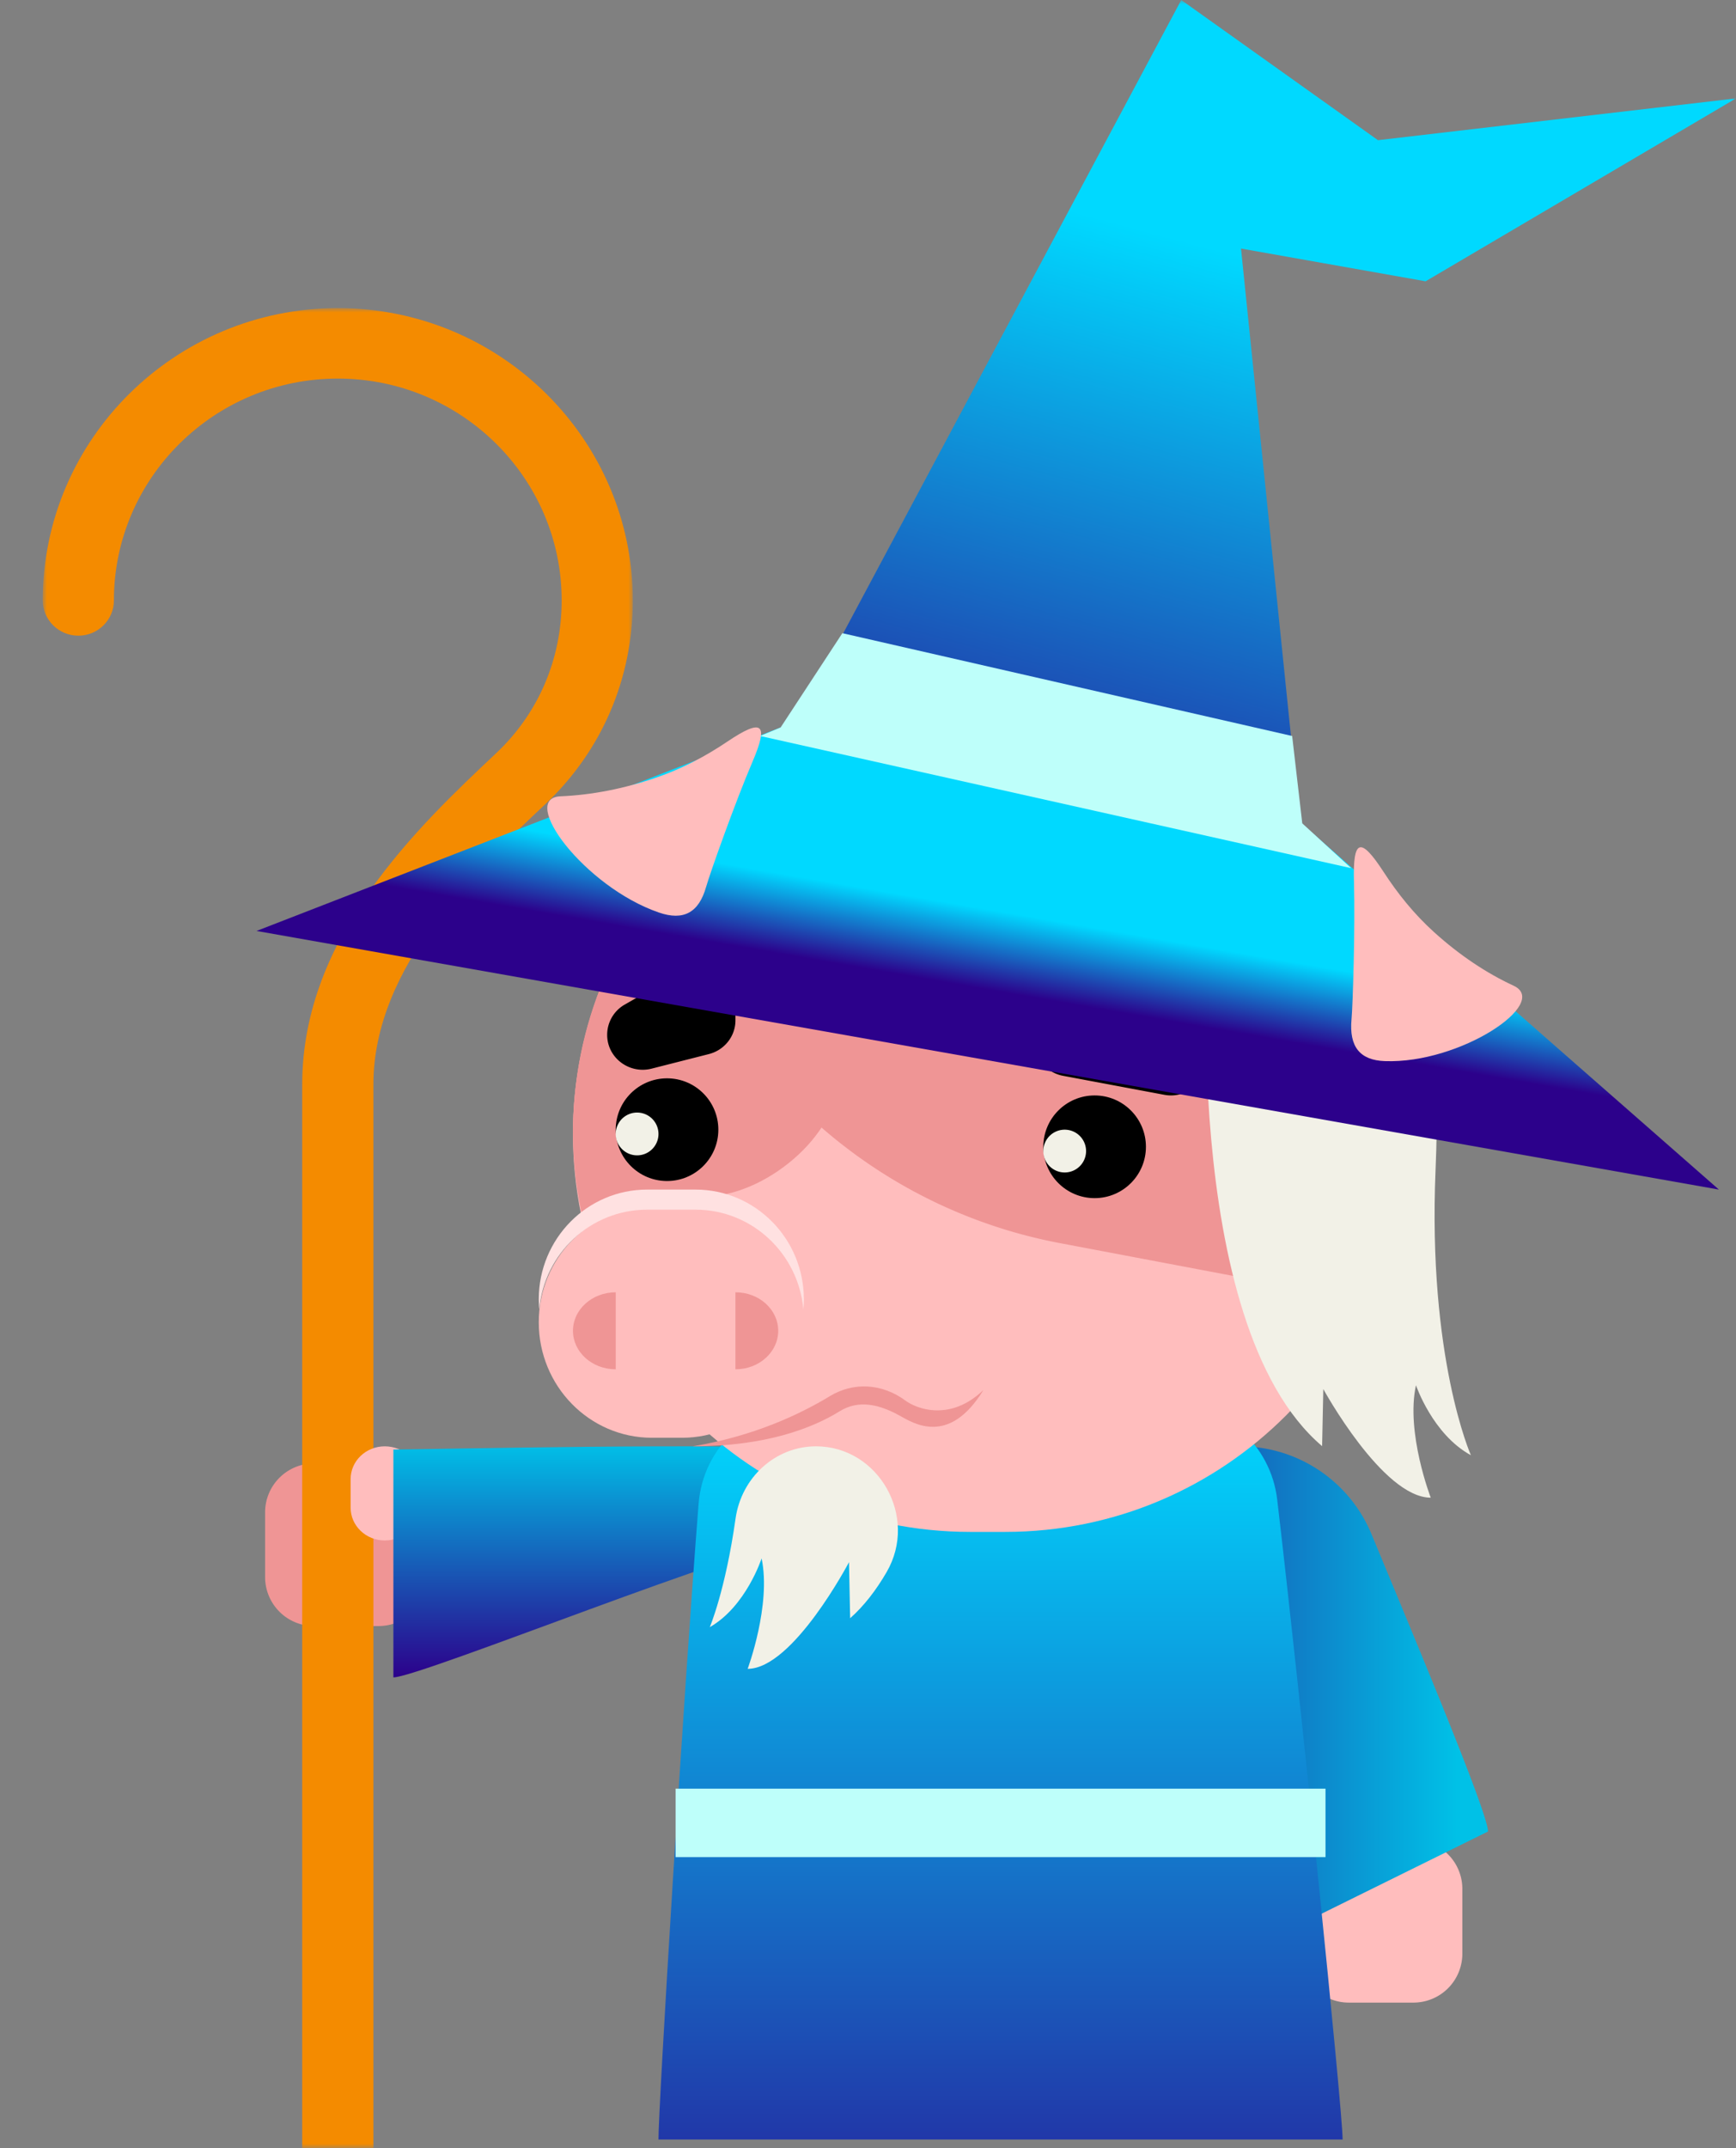<svg height="251" width="203" xmlns="http://www.w3.org/2000/svg" xmlns:xlink="http://www.w3.org/1999/xlink"><rect width="100%" height="100%" fill="#808080" stroke="none"/><linearGradient id="b" x1="12.527%" x2="200.148%" y1="30.518%" y2="30.518%"><stop offset="0" stop-color="#00c1e7"/><stop offset="1" stop-color="#2c018b"/></linearGradient><linearGradient id="d" x1="50%" x2="50%" y1="0%" y2="100%"><stop offset="0" stop-color="#00c1e8"/><stop offset="1" stop-color="#2c018b"/></linearGradient><linearGradient id="a"><stop offset="0" stop-color="#00d9ff"/><stop offset="1" stop-color="#2c018b"/></linearGradient><linearGradient id="e" x1="50%" x2="50%" xlink:href="#a" y1="0%" y2="134.189%"/><linearGradient id="g" x1="42.61%" x2="50%" xlink:href="#a" y1="43.368%" y2="56.767%"/><linearGradient id="h" x1="57.005%" x2="83.152%" xlink:href="#a" y1="29.285%" y2="114.217%"/><mask id="c" fill="#fff"><path d="M0 0h69v215H0z" fill-rule="evenodd"/></mask><mask id="f" fill="#fff"><path d="M0 250h203V0H0z" fill-rule="evenodd"/></mask><g fill="none" fill-rule="evenodd" transform="matrix(-1 0 0 1 203 0)"><path d="M32 228.278A5.718 5.718 0 0 0 37.718 234h7.568A5.718 5.718 0 0 0 51 228.278v-7.556A5.716 5.716 0 0 0 45.286 215h-7.568A5.716 5.716 0 0 0 32 220.722z" fill="#ffbdbd"/><path d="M29 214.007 51.265 225c-.014-3.046 5.907-52.992 6.735-56a16.636 16.636 0 0 0-15.378 10.261c-5.25 12.667-13.63 32.603-13.622 34.746z" fill="url(#b)"/><path d="M166.278 171c3.161 0 5.722 2.56 5.722 5.714v7.568a5.722 5.722 0 0 1-5.722 5.718h-7.555a5.723 5.723 0 0 1-5.723-5.718v-7.568a5.72 5.72 0 0 1 5.723-5.714z" fill="#ef9595"/><path d="M0 34.158c0 9.145 3.637 17.605 10.253 23.827 7.997 7.53 20.084 18.904 20.084 32.737V215h8.325V90.722c0-17.369-13.647-30.209-22.678-38.711-4.94-4.648-7.664-10.989-7.664-17.853 0-14.293 11.74-25.922 26.176-25.922 14.442 0 26.184 11.63 26.184 25.922 0 2.273 1.86 4.12 4.16 4.12 2.297 0 4.16-1.847 4.16-4.12C69 15.32 53.522 0 34.496 0 15.476 0 0 15.321 0 34.158z" fill="#f48b00" mask="url(#c)" transform="translate(129 36)"/><path d="M162 172.833v3.337c0 2.113-1.788 3.83-3.995 3.83-2.208 0-4.005-1.717-4.005-3.83v-3.337c0-2.121 1.797-3.833 4.005-3.833 2.207 0 3.995 1.712 3.995 3.833z" fill="#ffbdbd"/><path d="M111 169.373c3.08-.832 42.887-.015 46 0V196c-3.113-.015-42.92-16.147-46-15.319z" fill="url(#d)"/><path d="M126 250c.022-3.593-2.89-51.539-4.693-74.312-.523-6.607-6.027-11.688-12.64-11.688H66.245c-6.431 0-11.839 4.814-12.594 11.212C50.978 197.867 45.989 246.727 46 250z" fill="url(#e)"/><path d="M48 217h76v-8H48z" fill="#befffa" mask="url(#f)"/><path d="M89.56 179h-4.11C59.795 179 39 158.181 39 132.502 39 106.825 59.796 86 85.45 86h4.11c25.65 0 46.44 20.825 46.44 46.502C136 158.182 115.21 179 89.56 179z" fill="#ffbdbd" mask="url(#f)"/><path d="M107.579 169c-7.304 0-12.014 8.236-8.254 14.702 1.238 2.13 2.651 3.957 4.263 5.385l.133-6.553S110.271 195 115.571 195c0 0-2.774-7.472-1.63-12.906 0 0 1.826 5.627 6.059 8.033 0 0-1.827-4.283-3.01-12.674-.684-4.838-4.678-8.453-9.411-8.453" fill="#f2f1e7" mask="url(#f)"/><path d="M89.56 86h-4.11C59.795 86 39 106.77 39 132.377c0 7.024 1.61 13.657 4.409 19.623l35.682-6.75a59.16 59.16 0 0 0 28.312-13.91l28.546 2.047c.008-.339.051-.668.051-1.01C136 106.77 115.21 86 89.56 86" fill="#ef9595" mask="url(#f)"/><path d="M37.89 108c-2.398 4.963-3.281 16.34-2.759 28.67.931 22.021-4.131 33.37-4.131 33.37 4.488-2.449 6.423-8.18 6.423-8.18 1.212 5.533-1.728 13.14-1.728 13.14 5.62 0 12.564-12.692 12.564-12.692l.14 6.671C65.276 154.632 61.68 108 61.68 108z" fill="#f2f1e7" mask="url(#f)"/><path d="M106.466 112.565 105 126.005c0 6.628 8.552 13.816 15.681 13.816 5.303 0 10.332 2.389 10.332 2.389l3.496 1.79.263-1.237c.778-3.32 1.228-6.765 1.228-10.319 0-16.128-8.48-30.283-21.265-38.444-9.087 3.957-8.27 8.187-8.27 18.565z" fill="#ef9595" mask="url(#f)"/><path d="M110 154.504c0 7.454 5.92 13.496 13.23 13.496h3.542c7.304 0 13.228-6.042 13.228-13.496 0-7.458-5.924-13.504-13.228-13.504h-3.542c-7.31 0-13.23 6.046-13.23 13.504" fill="#ffbdbd" mask="url(#f)"/><path d="M127.33 141.347h-5.66c-6.606 0-12.028 5.12-12.613 11.653-.037-.39-.057-.777-.057-1.173 0-7.087 5.671-12.827 12.67-12.827h5.66c6.996 0 12.67 5.74 12.67 12.827 0 .396-.024.784-.06 1.173-.586-6.534-6.003-11.653-12.61-11.653" fill="#ffe1e1" mask="url(#f)"/><g fill="#ef9595"><path d="M136 155.5c0 2.486-2.237 4.5-5 4.5v-9c2.763.005 5 2.017 5 4.5M112 155.503c0-2.49 2.235-4.503 5-4.503v9c-2.765 0-5-2.016-5-4.497M97.126 163.653c2.682-1.978 6.026-2.22 8.839-.513 3.5 2.125 8.914 4.682 16.035 5.86-8.649 0-14.074-2.169-17.186-4.096-2.262-1.4-4.68-.776-6.996.5-1.609.887-5.778 3.618-9.818-2.988 3.81 3.674 7.733 2.266 9.126 1.237" mask="url(#f)"/></g><circle cx="125" cy="132" fill="#000" mask="url(#f)" r="6"/><circle cx="75" cy="134" fill="#000" mask="url(#f)" r="6"/><path d="M81 134.5a2.5 2.5 0 1 1-5 0 2.5 2.5 0 1 1 5 0M131 132.5a2.5 2.5 0 1 1-5 0 2.5 2.5 0 0 1 5 0" fill="#f2f1e7" mask="url(#f)"/><path d="m78.687 125.708-11.844 2.22c-2.514.47-4.843-1.42-4.843-3.93 0-1.597.97-3.043 2.468-3.675l11.843-4.994c2.69-1.134 5.689.802 5.689 3.676v2.774c0 1.92-1.391 3.57-3.313 3.929M120.115 123.168l6.685 1.7c2.633.668 5.2-1.279 5.2-3.945v-.026a4.06 4.06 0 0 0-2.064-3.52l-6.686-3.817c-2.771-1.583-6.25.378-6.25 3.52v2.144c0 1.857 1.28 3.479 3.115 3.944" fill="#000" mask="url(#f)"/><path d="M173 108.78 2 139l49.47-43.358L111.714 85z" fill="url(#g)" mask="url(#f)"/><path d="M44.672 103.053c-.15 5.205.132 14.4.285 16.028.302 3.235-.988 4.803-3.882 4.908-8.832.33-19.417-6.794-15.065-8.813 3.169-1.468 6.304-3.552 9.294-6.254 2.345-2.12 4.25-4.495 5.912-7.05 2.692-4.145 3.605-3.847 3.456 1.18M115.007 89.01c1.997 4.656 4.993 13.086 5.423 14.618.857 3.04 2.668 3.98 5.518 2.999 8.7-2.985 16.452-13.371 11.506-13.58-3.6-.15-7.39-.871-11.255-2.206-3.034-1.049-5.73-2.49-8.253-4.186-4.09-2.752-4.872-2.142-2.939 2.354" fill="#ffbdbd" mask="url(#f)"/><path d="M64.87 0 41.868 16.38 0 11.497l36.297 21.371 21.585-3.825L50.914 97 111 86.356z" fill="url(#h)" mask="url(#f)"/><path d="M114.11 86 45 101.444l5.72-5.238L51.902 86l52.596-12.014L111.715 85z" fill="#befffa" mask="url(#f)"/></g></svg>